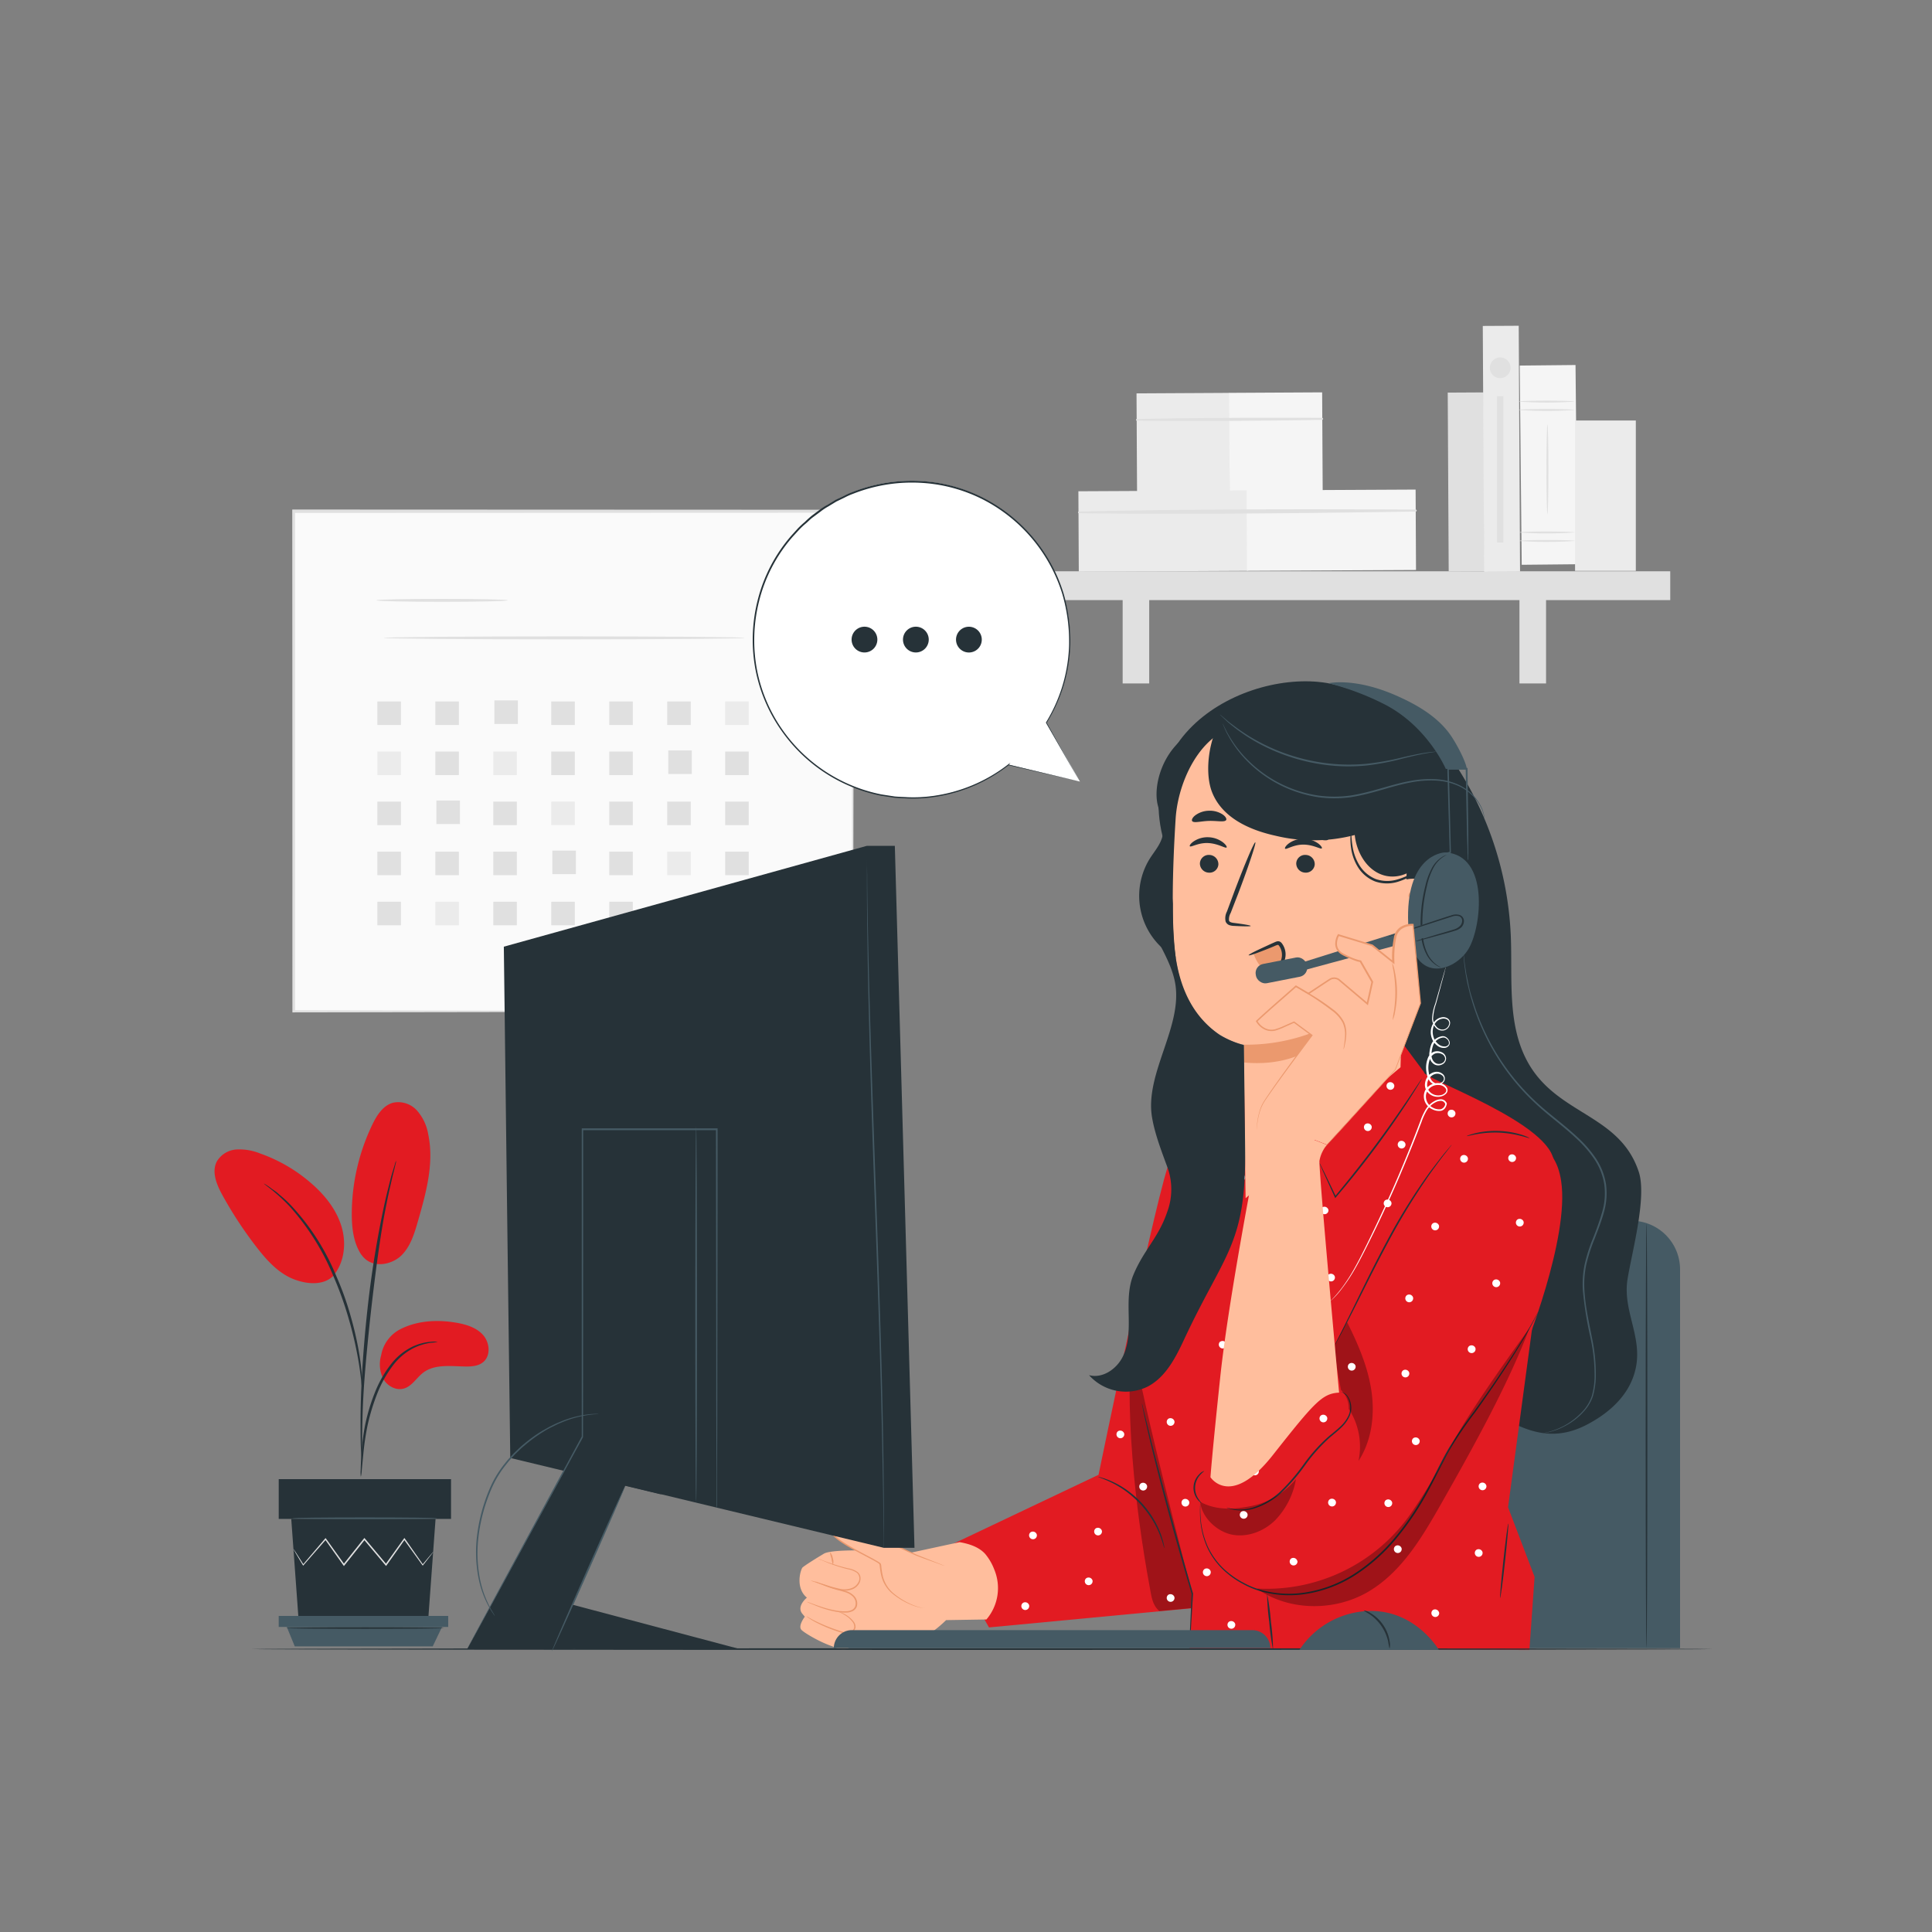 <svg id="Layer_1" data-name="Layer 1" xmlns="http://www.w3.org/2000/svg" viewBox="0 0 600 600"><rect x="0" y="0" width="600" height="600" fill="#808080" stroke="none"/><defs><style>.cls-1{fill:#fafafa;}.cls-2{fill:#e0e0e0;}.cls-3{fill:#ebebeb;}.cls-4{fill:#f5f5f5;}.cls-5{fill:#e21b22;}.cls-6{fill:#263238;}.cls-7{fill:#455a64;}.cls-8{fill:#ffbe9d;}.cls-9{fill:#eb996e;}.cls-10{opacity:0.3;}.cls-11{fill:#fff;}</style></defs><title>Contact us</title><g id="freepik--background-complete--inject-35"><rect class="cls-1" x="91.15" y="158.84" width="173.59" height="155.3"/><path class="cls-2" d="M264.74,314.14v-11.2c0-7.29-.06-17.95-.1-31.52-.05-27.14-.12-65.91-.2-112.58l.39.39-173.66.07h0l.46-.46v155.3l-.41-.4,125.55.2,35.42.11h9.46l-9.29.05-35.32.11-125.82.2h-.41V314c0-45.63,0-98.8-.05-155.3v-.46h.48l173.57.07h.4v.39c-.08,46.77-.15,85.63-.2,112.82,0,13.54-.08,24.17-.1,31.44v8.25A20.164,20.164,0,0,1,264.74,314.14Z"/><path class="cls-2" d="M157.71,186.43c0,.26-9.14.47-20.4.47s-20.41-.21-20.41-.47,9.1-.43,20.41-.43S157.71,186.18,157.71,186.43Z"/><path class="cls-2" d="M231.26,198.1c0,.25-25.1.46-56,.46s-56.07-.21-56.07-.46,25.1-.47,56.07-.47S231.26,197.84,231.26,198.1Z"/><rect class="cls-2" x="117.2" y="217.85" width="7.31" height="7.31"/><rect class="cls-2" x="135.2" y="217.85" width="7.31" height="7.31"/><rect class="cls-2" x="153.53" y="217.52" width="7.31" height="7.31"/><rect class="cls-2" x="171.2" y="217.85" width="7.31" height="7.31"/><rect class="cls-2" x="189.21" y="217.85" width="7.31" height="7.31"/><rect class="cls-2" x="207.21" y="217.85" width="7.31" height="7.31"/><rect class="cls-3" x="225.21" y="217.85" width="7.31" height="7.31"/><rect class="cls-3" x="117.2" y="233.4" width="7.31" height="7.31"/><rect class="cls-2" x="135.2" y="233.4" width="7.31" height="7.31"/><rect class="cls-3" x="153.2" y="233.4" width="7.31" height="7.31"/><rect class="cls-2" x="171.2" y="233.4" width="7.31" height="7.31"/><rect class="cls-2" x="189.21" y="233.4" width="7.31" height="7.31"/><rect class="cls-2" x="207.54" y="233.06" width="7.31" height="7.31"/><rect class="cls-2" x="225.21" y="233.4" width="7.31" height="7.31"/><rect class="cls-2" x="117.2" y="248.94" width="7.31" height="7.31"/><rect class="cls-2" x="135.53" y="248.61" width="7.31" height="7.31"/><rect class="cls-2" x="153.2" y="248.94" width="7.31" height="7.31"/><rect class="cls-3" x="171.2" y="248.94" width="7.31" height="7.31"/><rect class="cls-2" x="189.21" y="248.94" width="7.31" height="7.31"/><rect class="cls-2" x="207.21" y="248.94" width="7.31" height="7.31"/><rect class="cls-2" x="225.21" y="248.94" width="7.31" height="7.31"/><rect class="cls-2" x="117.2" y="264.49" width="7.31" height="7.31"/><rect class="cls-2" x="135.2" y="264.49" width="7.31" height="7.31"/><rect class="cls-2" x="153.2" y="264.49" width="7.31" height="7.31"/><rect class="cls-2" x="171.54" y="264.16" width="7.31" height="7.31"/><rect class="cls-2" x="189.21" y="264.49" width="7.31" height="7.31"/><rect class="cls-3" x="207.21" y="264.49" width="7.31" height="7.31"/><rect class="cls-2" x="225.21" y="264.49" width="7.31" height="7.31"/><rect class="cls-2" x="117.2" y="280.04" width="7.31" height="7.31"/><rect class="cls-3" x="135.2" y="280.04" width="7.31" height="7.31"/><rect class="cls-2" x="153.2" y="280.04" width="7.31" height="7.31"/><rect class="cls-2" x="171.2" y="280.04" width="7.31" height="7.31"/><rect class="cls-2" x="189.21" y="280.04" width="7.31" height="7.31"/><rect class="cls-2" x="207.54" y="279.71" width="7.31" height="7.31"/><rect class="cls-2" x="225.21" y="280.04" width="7.31" height="7.31"/><rect class="cls-2" x="449.755" y="121.896" width="11.16" height="55.51" transform="translate(-0.803 2.466) rotate(-0.31)"/><rect class="cls-3" x="353.04" y="122.091" width="28.89" height="30.64" transform="translate(-0.738 1.99) rotate(-0.31)"/><rect class="cls-4" x="381.799" y="121.926" width="28.89" height="30.64" transform="translate(-0.737 2.146) rotate(-0.31)"/><path class="cls-2" d="M353,130.65q28.8.24,57.64-.27a.31.31,0,0,0,0-.61c-19.19-.11-38.44,0-57.63.35a.27.27,0,0,0,0,.53Z"/><rect class="cls-3" x="335.028" y="152.285" width="52.49" height="24.97" transform="matrix(1, -0.005, 0.005, 1, -0.886, 1.957)"/><rect class="cls-4" x="387.266" y="152.002" width="52.49" height="24.97" transform="matrix(1, -0.005, 0.005, 1, -0.884, 2.24)"/><path class="cls-2" d="M335,159.39c34.87.4,69.86,0,104.72-.52a.31.31,0,0,0,0-.61c-34.87-.18-69.86-.16-104.72.6a.27.27,0,0,0,0,.53Z"/><rect class="cls-2" x="315.36" y="177.42" width="203.35" height="8.95"/><rect class="cls-2" x="348.65" y="181.72" width="8.25" height="30.53"/><rect class="cls-2" x="471.88" y="181.72" width="8.26" height="30.53"/><rect class="cls-3" x="460.699" y="101.197" width="11.16" height="76.34" transform="translate(-0.747 2.525) rotate(-0.31)"/><rect class="cls-4" x="472.273" y="113.443" width="17.331" height="61.873" transform="translate(-1.42 4.816) rotate(-0.573)"/><path class="cls-2" d="M489,127.32a125.287,125.287,0,0,1-17.33,0c0-.17,3.88-.3,8.66-.3S489,127.15,489,127.32Z"/><path class="cls-2" d="M489,124.72a125.287,125.287,0,0,1-17.33,0c0-.17,3.88-.3,8.66-.3S489,124.55,489,124.72Z"/><path class="cls-2" d="M489,168a125.29,125.29,0,0,1-17.33,0c0-.17,3.88-.3,8.66-.3S489,167.79,489,168Z"/><path class="cls-2" d="M489,165.36a125.29,125.29,0,0,1-17.33,0c0-.17,3.88-.3,8.66-.3S489,165.19,489,165.36Z"/><path class="cls-2" d="M480.57,159.69c-.16,0-.3-6.24-.3-13.94s.14-13.94.3-13.94.3,6.24.3,13.94S480.74,159.69,480.57,159.69Z"/><rect class="cls-3" x="489.15" y="130.59" width="18.87" height="46.7"/><path class="cls-2" d="M469.11,114.22a3.21,3.21,0,1,1-3.21-3.21h.01A3.21,3.21,0,0,1,469.11,114.22Z"/><rect class="cls-2" x="464.91" y="123.04" width="1.98" height="45.42"/></g><g id="freepik--Plant--inject-35"><path class="cls-5" d="M124.26,412.83c5.24-2.7,11.4-3.05,17.21-2.09,3.12.52,6.37,1.45,8.5,3.8s2.52,6.47.08,8.48c-1.45,1.2-3.47,1.38-5.35,1.36-4.55-.05-9.6-.85-13.23,1.88-2.08,1.57-3.46,4.16-5.93,4.93s-5.17-.68-6.45-2.87a10,10,0,0,1-.73-7.39A11.28,11.28,0,0,1,124.26,412.83Z"/><path class="cls-5" d="M112.27,389.69c3.2,4.57,9.42,3.05,12.31.27s4.1-6.84,5.21-10.69c2.53-8.81,5.09-18,3.2-27a14.93,14.93,0,0,0-3.45-7.34,7.84,7.84,0,0,0-7.43-2.48c-3.14.83-5.08,3.9-6.49,6.83a64.33,64.33,0,0,0-6.37,27.64c0,4.45.51,9.12,3,12.8"/><path class="cls-5" d="M103.48,396.25c3.48-4.13,4.14-10.14,2.59-15.31s-5-9.56-9.06-13.15a48.81,48.81,0,0,0-16.23-9.57,17.2,17.2,0,0,0-7.3-1.24,7.66,7.66,0,0,0-6.13,3.7c-1.71,3.26-.07,7.21,1.7,10.44a123.66,123.66,0,0,0,10.66,16.23c3.2,4.12,6.86,8.18,11.73,10s9.93,1.65,12.56-1.69"/><path class="cls-6" d="M112.06,458.63a10.359,10.359,0,0,0,.29-2.07c.14-1.52.33-3.41.55-5.67a81.169,81.169,0,0,1,1.27-8.32,65.1,65.1,0,0,1,3-9.81,36.33,36.33,0,0,1,5-8.88,18.63,18.63,0,0,1,6.34-5.26,17.671,17.671,0,0,1,5.36-1.62,10.141,10.141,0,0,0,2.07-.3,9.449,9.449,0,0,0-2.1,0,16.311,16.311,0,0,0-5.57,1.44,18.74,18.74,0,0,0-6.68,5.31,35.56,35.56,0,0,0-5.19,9.06,60.001,60.001,0,0,0-3,10,70.8,70.8,0,0,0-1.11,8.42c-.18,2.41-.24,4.36-.28,5.71A9.23,9.23,0,0,0,112.06,458.63Z"/><path class="cls-6" d="M112.45,454.27a4.45,4.45,0,0,0,0-1v-2.76c0-2.39,0-5.85.12-10.12.21-8.55,1-17.75,2.37-30.72,1.34-12.19,3.15-26.39,5.06-35.61.4-2.1.82-4,1.2-5.64s.69-3.09,1-4.25.48-2,.65-2.67a4,4,0,0,0,.17-1,3.579,3.579,0,0,0-.34.9c-.21.69-.47,1.57-.8,2.64s-.72,2.56-1.13,4.22-.89,3.53-1.34,5.62a315.743,315.743,0,0,0-5.32,33c-1.42,13-2.06,24.83-2.12,33.39,0,4.29,0,7.76.15,10.15.07,1.12.13,2,.17,2.75A4.1,4.1,0,0,0,112.45,454.27Z"/><path class="cls-6" d="M112.5,431.45a18.149,18.149,0,0,0,0-2.88,78.381,78.381,0,0,0-.88-7.8,102.249,102.249,0,0,0-2.53-11.36A92.88,92.88,0,0,0,104.31,396a71.64,71.64,0,0,0-14-21.73,36.678,36.678,0,0,0-3.28-3.05c-.51-.42-.95-.85-1.41-1.18l-1.27-.88A18.001,18.001,0,0,0,82,367.57c-.14.18,3.43,2.29,7.94,7.08a75.57,75.57,0,0,1,13.59,21.65,107.101,107.101,0,0,1,4.78,13.32A114.866,114.866,0,0,1,111,420.87c.62,3.25.94,5.89,1.15,7.73A20.42,20.42,0,0,0,112.5,431.45Z"/><polygon class="cls-6" points="90.45 471.71 92.73 503.04 132.98 503.04 135.27 471.71 90.45 471.71"/><rect class="cls-6" x="86.56" y="459.36" width="53.51" height="12.35"/><polygon class="cls-7" points="86.56 501.84 86.56 505.26 89.07 505.26 139.19 505.26 139.19 501.84 86.56 501.84"/><polygon class="cls-7" points="91.54 511.29 89.07 505.26 137.27 505.26 134.39 511.29 91.54 511.29"/><path class="cls-2" d="M134.52,482a1.219,1.219,0,0,1-.19.28c-.16.22-.35.48-.6.8l-2.34,3-.11.14-.1-.14-5.76-8h.33l-5.67,8-.18.25-.2-.23-6.72-8h.39c-.12.14-.25.3-.37.46l-6,7.54-.2.25-.18-.26-5.68-8h.33c-2.79,3.19-5.17,5.89-7,8l-.12.14-.09-.16c-.93-1.54-1.66-2.78-2.19-3.67-.23-.4-.42-.72-.56-1a1.41,1.41,0,0,1-.18-.35,3.899,3.899,0,0,1,.24.31l.62.94,2.3,3.61h-.22l6.87-8.06.18-.2.15.22,5.73,8h-.4l6-7.55.37-.46.2-.24.19.23c2.36,2.81,4.62,5.52,6.71,8h-.38l5.73-8,.17-.23.16.23,5.64,8.06h-.2l2.44-2.91.65-.76Q134.51,481.93,134.52,482Z"/><path class="cls-7" d="M135.83,471.5c0,.14-10.09.25-22.52.25s-22.53-.11-22.53-.25,10.08-.25,22.53-.25S135.83,471.36,135.83,471.5Z"/><path class="cls-6" d="M137.86,505.6c0,.14-11,.25-24.48.25s-24.48-.11-24.48-.25,11-.25,24.48-.25S137.86,505.46,137.86,505.6Z"/></g><g id="freepik--Chair--inject-35"><path class="cls-7" d="M413.1,379.11h93.53a15.13,15.13,0,0,1,15.13,15.13h0V511.86H398V394.24A15.13,15.13,0,0,1,413.1,379.11Z"/><path class="cls-6" d="M511.34,379.79c.15,0,.26,29.55.26,66s-.11,66-.26,66-.26-29.55-.26-66S511.2,379.79,511.34,379.79Z"/></g><g id="freepik--Character--inject-35"><path class="cls-6" d="M450.36,235a105.06,105.06,0,0,1,18.82,55.34c.58,13.3-1.21,27.47,5.1,39.19,9.06,16.82,28.65,16.25,34.65,34.38,2.61,7.89-2.2,25.24-3.5,33.45-1.47,9.32,4.23,17.15,2.76,26.48-1.35,8.55-7.75,14.65-15.43,18.63-6.84,3.54-13.16,3.64-20.27.69-13.56-5.61-24.84-11.53-34.49-22.57-13.56-15.5-17.66-37-20-57.43a503.87,503.87,0,0,1,3.07-135.75"/><path class="cls-7" d="M479.35,445.07a3.591,3.591,0,0,1,.43-.11c.29-.07.73-.14,1.29-.31a22,22,0,0,0,10.86-6.83,12.81,12.81,0,0,0,2.42-4.29,23.54,23.54,0,0,0,.85-5.49,54.09,54.09,0,0,0-1.3-12.74,115.149,115.149,0,0,1-2.34-14.63,30.301,30.301,0,0,1,.57-8,51.289,51.289,0,0,1,2.54-8,85.739,85.739,0,0,0,2.86-8.13,20.74,20.74,0,0,0,.7-8.7,19.67,19.67,0,0,0-3.25-8.08,37.079,37.079,0,0,0-5.67-6.42c-4.13-3.86-8.6-7-12.42-10.62a70.35,70.35,0,0,1-16.18-22.34,68.469,68.469,0,0,1-3.72-10c-.48-1.49-.76-2.93-1.1-4.23s-.49-2.52-.71-3.6c-.31-2.19-.55-3.88-.61-5,0-.56-.08-1-.1-1.32a2.419,2.419,0,0,1,0-.45,2.238,2.238,0,0,0,.07.45c.07.3.09.75.16,1.31.09,1.15.36,2.84.7,5,.23,1.08.48,2.28.75,3.59a36.085,36.085,0,0,0,1.14,4.2,69.728,69.728,0,0,0,3.77,9.9,70.68,70.68,0,0,0,16.17,22.14c3.8,3.54,8.28,6.71,12.45,10.59a37.85,37.85,0,0,1,5.75,6.51,20.16,20.16,0,0,1,3.33,8.3,21.2,21.2,0,0,1-.71,8.91c-.78,2.84-1.87,5.53-2.88,8.17a52.131,52.131,0,0,0-2.54,7.9,29.77,29.77,0,0,0-.57,7.89c.27,5.18,1.43,10,2.29,14.57a54.48,54.48,0,0,1,1.24,12.84,24.56,24.56,0,0,1-.9,5.58,13.53,13.53,0,0,1-2.51,4.37,20.72,20.72,0,0,1-6.32,4.95,20.239,20.239,0,0,1-4.75,1.8A11.691,11.691,0,0,1,479.35,445.07Z"/><path class="cls-5" d="M293.16,480.8l48-22.79s18.69-90.75,22.23-97.56,18.3-12.7,18.3-12.7l-2.47,122.88L374.82,499l-67.68,6.41Z"/><path class="cls-8" d="M252.21,502.3c-.27,0-1.6.82-.49,2.93s9.25,9.08,11.64,6.65-1.26-5.39-1.26-5.39Z"/><path class="cls-8" d="M262.44,506.58s9.82,1.24,13.59,2.68c4.11,1.56,9.11.49,12.47-1.78a35.49,35.49,0,0,0,5.32-4.34l12.52-.2a15,15,0,0,0,2.44-15.51,16.83,16.83,0,0,0-2.86-4.89c-1.49-1.61-3.84-2.91-7.9-3.61l-14.87,3.21s-23-1.65-27.14.29c0,0-5.15,3.05-6.74,4.33-.6.49-2.43,6.35,1.32,9.4,0,0-3.26,2.59-1.49,4.92l.84,1s-2.19,2.84-1.06,4.08,11,7,14.51,5.64.61-4.65-.95-5.25"/><path class="cls-9" d="M253.06,491.09a10.831,10.831,0,0,1,1.22.44c.77.29,1.9.71,3.32,1.16.7.23,1.48.46,2.33.68s1.76.41,2.71.72a5.79,5.79,0,0,1,2.7,1.63,3.31,3.31,0,0,1,.72,3.29,2.58,2.58,0,0,1-1.21,1.31,4.7,4.7,0,0,1-1.64.46,13.869,13.869,0,0,1-3.13-.17,28.001,28.001,0,0,1-5.08-1.32c-1.41-.5-2.52-1-3.29-1.3a6.529,6.529,0,0,1-1.17-.56,10.54,10.54,0,0,1,1.23.41c.78.28,1.91.71,3.32,1.17a30,30,0,0,0,5,1.23,13.82,13.82,0,0,0,3,.14,4.19,4.19,0,0,0,1.49-.42,2.16,2.16,0,0,0,1-1.1A2.93,2.93,0,0,0,265,496a5.47,5.47,0,0,0-2.51-1.53c-.92-.31-1.84-.51-2.68-.75s-1.63-.49-2.33-.73c-1.42-.49-2.53-1-3.29-1.29A6.83,6.83,0,0,1,253.06,491.09Z"/><path class="cls-9" d="M253.94,484a8.429,8.429,0,0,1,1.21.44c.78.3,1.9.73,3.3,1.19s3.09,1,5,1.43a6.9,6.9,0,0,1,2.91,1.18,2.43,2.43,0,0,1,.85,1.51,3.11,3.11,0,0,1-.25,1.75,4.19,4.19,0,0,1-2.57,2.18,6.75,6.75,0,0,1-3.13.25,30.082,30.082,0,0,1-5-1.46l-3.31-1.16a9.238,9.238,0,0,1-1.2-.47,7.63,7.63,0,0,1,1.25.32l3.35,1a33.996,33.996,0,0,0,5,1.36,6.49,6.49,0,0,0,2.95-.26,3.83,3.83,0,0,0,2.33-2,2.33,2.33,0,0,0-.49-2.79,6.65,6.65,0,0,0-2.74-1.11,48.598,48.598,0,0,1-5-1.52c-1.4-.52-2.5-1-3.26-1.32A8.06,8.06,0,0,1,253.94,484Z"/><path class="cls-9" d="M258.67,486a12.449,12.449,0,0,1-.45-2,10.999,10.999,0,0,1-.49-2,3.53,3.53,0,0,1,.89,1.87A3.32,3.32,0,0,1,258.67,486Z"/><path class="cls-8" d="M293.3,486.32,284.55,483s-24.29-11.34-24.7-10.72-1.73.54-1.44,3.5,14.44,8.94,14.89,10-.3,6.22,4.93,9.93,9,3.8,9,3.8"/><path class="cls-9" d="M287.23,499.42H287l-.6-.06a14.55,14.55,0,0,1-2.27-.55,22.21,22.21,0,0,1-7.42-4.27,10.46,10.46,0,0,1-3-5.11,23.219,23.219,0,0,1-.52-3.27,1.821,1.821,0,0,0-.09-.37.72.72,0,0,0-.23-.24,7.921,7.921,0,0,0-.71-.46c-.49-.29-1-.57-1.54-.85-2.1-1.13-4.35-2.26-6.61-3.56a39.446,39.446,0,0,1-3.37-2.13,12.279,12.279,0,0,1-1.58-1.32,4,4,0,0,1-.67-.84,1.64,1.64,0,0,1-.2-.55,2.471,2.471,0,0,1,0-.54,3.83,3.83,0,0,1,.37-2.11,2.57,2.57,0,0,1,.77-.77,1.711,1.711,0,0,0,.34-.29l.08-.09a.25.25,0,0,1,.17-.05.761.761,0,0,1,.17,0l.27.07c1.31.4,2.52.93,3.73,1.43q3.6,1.5,6.87,3c4.37,2,8.27,3.78,11.55,5.32.82.37,1.59.76,2.33,1.08l2.14.84,3.43,1.36,2.16.87.55.24a.207.207,0,0,1,.19.09c0,.01-.07,0-.2-.06l-.57-.19-2.19-.81L286.89,484l-2.16-.81c-.76-.31-1.53-.69-2.35-1.06L270.8,476.9q-3.285-1.5-6.88-3c-1.2-.49-2.42-1-3.68-1.41l-.22-.05h-.08v-.1h0c.28.18.07.06.13.1h0a1.829,1.829,0,0,1-.42.38,2.05,2.05,0,0,0-.66.65,3.48,3.48,0,0,0-.32,1.89,1.87,1.87,0,0,0,.21.9,3.85,3.85,0,0,0,.6.76,11.718,11.718,0,0,0,1.53,1.27c1.08.78,2.21,1.46,3.33,2.11,2.25,1.3,4.48,2.44,6.59,3.57.53.29,1,.57,1.55.88a8.638,8.638,0,0,1,.75.48 1.0 1,0,0,1,.34.39,2.001,2.001,0,0,1,.1.45,25.931,25.931,0,0,0,.49,3.24,10.28,10.28,0,0,0,2.86,5,22.74,22.74,0,0,0,7.27,4.33,16.074,16.074,0,0,0,2.23.61c.26.06.46.08.6.1Z"/><path class="cls-9" d="M260.44,500.56a3,3,0,0,1,.93.27,9.409,9.409,0,0,1,2.29,1.32,8.391,8.391,0,0,1,1.32,1.29,2.73,2.73,0,0,1,.71,2,2.26,2.26,0,0,1-1.62,1.75,4.32,4.32,0,0,1-2.54-.08,46.55,46.55,0,0,1-8.06-3.23,24.154,24.154,0,0,1-2.26-1.34,3.861,3.861,0,0,1-.77-.58,4.722,4.722,0,0,1,.85.44c.54.31,1.32.74,2.31,1.22a56.459,56.459,0,0,0,8,3.1,4,4,0,0,0,2.32.09,1.9,1.9,0,0,0,1.37-1.42,2.45,2.45,0,0,0-.6-1.78,8.331,8.331,0,0,0-1.24-1.27A13.89,13.89,0,0,0,260.44,500.56Z"/><g class="cls-10"><path d="M374.48,499c-7.86-26.51-14.79-60.65-22.65-87.16-2.88,24.47.72,56.78,5.22,81,.53,2.84.77,5.62,3,7.49L374.48,499"/></g><path class="cls-6" d="M361.61,480.8c-.11,0-.44-1.73-1.51-4.38a31.091,31.091,0,0,0-2.25-4.46,33.83,33.83,0,0,0-3.7-4.86,32.937,32.937,0,0,0-4.58-4.05,29.801,29.801,0,0,0-4.28-2.58c-2.56-1.26-4.28-1.72-4.25-1.82a5.381,5.381,0,0,1,1.22.29,10.15,10.15,0,0,1,1.39.46,18.214,18.214,0,0,1,1.8.74,28,28,0,0,1,4.4,2.52,32,32,0,0,1,4.69,4.08,32.351,32.351,0,0,1,3.72,5,28.597,28.597,0,0,1,2.19,4.57c.27.67.43,1.3.6,1.85a10.277,10.277,0,0,1,.36,1.43A6.388,6.388,0,0,1,361.61,480.8Z"/><path class="cls-5" d="M376.59,346.51S351.46,402.66,351.46,413s18.83,81.93,18.83,81.93c-.18,2.85-.91,17.12-.91,17.12l105.59.37h0l1.61-22.7-8.24-21.63,8.23-61.15s5.54-35.5,6-45.43c.62-12.42-41.46-26.82-40.31-28.54L435,323.21,393.39,357l-8.23-23.76-9.86,9.31Z"/><path class="cls-5" d="M445.74,361.45C434.31,380.78,413.4,416,413.4,416l-37.48,42.74s-2.45,21.71,2.45,28.37,13.31,11.21,13.31,11.21,9.89,0,22.46-10.51,47.24-53.94,47.24-53.94l11.91-14.37s14.2-34.88,11.55-52.63c-1-6.85-3.94-9.69-7.82-12.83C467.25,346.17,452.13,350.64,445.74,361.45Z"/><path class="cls-6" d="M477.7,407.4a3.09,3.09,0,0,1-.18.4c-.13.28-.32.65-.55,1.14-.5,1-1.26,2.45-2.3,4.29-2.07,3.69-5.29,8.9-9.49,15.19-2.11,3.14-4.46,6.55-7.05,10.17a120.057,120.057,0,0,0-7.95,11.71c-2.42,4.36-4.62,9.12-7.27,13.88a87.679,87.679,0,0,1-9.53,13.91,55.741,55.741,0,0,1-12.62,11.16,39.74,39.74,0,0,1-14.62,5.66,32.77,32.77,0,0,1-14.16-.6,26.831,26.831,0,0,1-6-2.43,27.391,27.391,0,0,1-4.94-3.34,22.41,22.41,0,0,1-3.72-3.93,22.1,22.1,0,0,1-2.46-4.16,26.319,26.319,0,0,1-2-7.44,34.38,34.38,0,0,1-.17-4.87c0-.54.06-1,.08-1.27a3.002,3.002,0,0,1,0-.43,2.85,2.85,0,0,1,0,.43v1.27a37.004,37.004,0,0,0,.26,4.84,26.581,26.581,0,0,0,2.08,7.35,22.351,22.351,0,0,0,2.46,4.08,21.91,21.91,0,0,0,3.7,3.85,27.06,27.06,0,0,0,4.89,3.27,26.739,26.739,0,0,0,5.91,2.37,32.55,32.55,0,0,0,14,.54,39.34,39.34,0,0,0,14.42-5.62A55.449,55.449,0,0,0,433,477.75a86.771,86.771,0,0,0,9.47-13.82c2.65-4.73,4.79-9.53,7.3-13.87a130.122,130.122,0,0,1,8-11.73c2.6-3.6,5-7,7.09-10.12,4.24-6.25,7.5-11.43,9.62-15.08,1.07-1.83,1.86-3.26,2.38-4.24l.61-1.12A1.931,1.931,0,0,1,477.7,407.4Z"/><path class="cls-6" d="M374,456.83c0,.07-.53.4-1.22,1.17a6,6,0,0,0-.68,7.36,14.116,14.116,0,0,0,1,1.37c0,.06-.63-.28-1.29-1.16a5.9,5.9,0,0,1,.73-7.83A3,3,0,0,1,374,456.83Z"/><path class="cls-6" d="M380.93,468.17a3,3,0,0,1,.59.14l.7.19,1,.18a13.93,13.93,0,0,0,6.18-.58,22.63,22.63,0,0,0,8-4.68,60.24,60.24,0,0,0,7.45-8.65,52.29,52.29,0,0,1,7.69-8.59c1.36-1.14,2.69-2.15,3.8-3.24a10.65,10.65,0,0,0,2.5-3.45,6.29,6.29,0,0,0-.57-5.9,4.64,4.64,0,0,0-1.81-1.35,3.068,3.068,0,0,1,.58.17,3.83,3.83,0,0,1,1.39,1.06,6.46,6.46,0,0,1,.76,6.16,11.12,11.12,0,0,1-2.54,3.62c-1.13,1.12-2.47,2.16-3.8,3.3a53.399,53.399,0,0,0-7.58,8.54,59.052,59.052,0,0,1-7.56,8.7,22.63,22.63,0,0,1-8.16,4.66,13.59,13.59,0,0,1-6.33.43l-1-.23c-.28-.08-.51-.18-.69-.24A2.709,2.709,0,0,1,380.93,468.17Z"/><path class="cls-6" d="M450.83,355.51a5.422,5.422,0,0,1-.42.6c-.33.42-.75,1-1.28,1.67-1.14,1.42-2.71,3.54-4.63,6.18a202.278,202.278,0,0,0-13.33,21.67c-4.72,8.76-8.62,16.89-11.61,22.69-1.48,2.91-2.7,5.25-3.59,6.85L415,417a3.67,3.67,0,0,1-.39.62,3.879,3.879,0,0,1,.29-.67l.94-1.89,3.43-6.91c2.9-5.85,6.76-14,11.48-22.78a181.998,181.998,0,0,1,13.5-21.64c2-2.61,3.57-4.71,4.76-6.09l1.36-1.61A3.179,3.179,0,0,1,450.83,355.51Z"/><g class="cls-10"><path d="M372.8,466.44c4.87,2.64,10.23,2.36,15.67,1.3a24.32,24.32,0,0,0,14-8.38A24.29,24.29,0,0,1,396,472.14c-3.46,3.39-8.48,5.35-13.24,4.48s-9.58-5.35-10-10.18"/></g><g class="cls-10"><path d="M418.9,437.58a21.49,21.49,0,0,1,3,16.12c4.13-6.32,5.1-14.32,4-21.79s-4.15-14.52-7.53-21.27c0,0-3.72,6.3-3.76,7-.18,3.64,1.16,10.48,1.86,14.05a7.81,7.81,0,0,1,2.27,7.06"/></g><g class="cls-10"><path d="M389.32,492.6c9.94,7.75,24.69,8.11,35.56,1.75,10.47-6.13,16.92-17.17,22.9-27.72,9.27-16.34,20.57-36.55,27.19-54.13,0,0-18.55,25.31-24.14,36.22A180.049,180.049,0,0,1,438.17,470a54.56,54.56,0,0,1-47.88,23.33"/></g><path class="cls-6" d="M369.38,512a1,1,0,0,1,0-.31v-.91c0-.85.07-2,.13-3.47.14-3,.33-7.3.57-12.43V495c-1.79-6-3.89-13.28-6.07-21.14-2.88-10.42-5.31-19.9-6.95-26.79-.81-3.44-1.45-6.24-1.85-8.18-.19-.93-.34-1.68-.45-2.23a6.682,6.682,0,0,1-.13-.79,4.091,4.091,0,0,1,.23.76l.55,2.22c.49,2,1.17,4.74,2,8.13,1.73,6.87,4.22,16.33,7.1,26.74,2.17,7.86,4.24,15.14,6,21.15v.07c-.31,5.13-.57,9.4-.76,12.44-.1,1.45-.18,2.61-.24,3.46a8.833,8.833,0,0,1-.08.9A1.05,1.05,0,0,1,369.38,512Z"/><path class="cls-6" d="M475,353.46c0,.08-1.08-.3-2.81-.73a33.9,33.9,0,0,0-6.89-1,33.178,33.178,0,0,0-6.94.54c-1.76.33-2.83.63-2.85.55a2.58,2.58,0,0,1,.72-.32,20.623,20.623,0,0,1,2.05-.59,27.22,27.22,0,0,1,7-.7,27.629,27.629,0,0,1,7,1.12,17.001,17.001,0,0,1,2,.72C474.78,353.3,475,353.42,475,353.46Z"/><path class="cls-6" d="M441.57,335a2.94,2.94,0,0,1-.27.52l-.85,1.43c-.75,1.24-1.86,3-3.27,5.19-2.83,4.33-6.88,10.24-11.67,16.52-3.85,5.07-7.58,9.62-10.63,13.18l-.22.25-.13-.3c-1.46-3.18-2.66-5.82-3.53-7.73-.39-.88-.7-1.6-.95-2.15a3.998,3.998,0,0,1-.29-.77,4.098,4.098,0,0,1,.41.72c.27.54.61,1.24,1.05,2.1.91,1.89,2.17,4.5,3.68,7.66l-.34-.05c3-3.6,6.69-8.16,10.54-13.22,4.78-6.28,8.86-12.14,11.77-16.42l3.41-5.09.93-1.38A2.21,2.21,0,0,1,441.57,335Z"/><path class="cls-6" d="M465.88,496.27c-.15,0,.31-5.21,1-11.6s1.4-11.55,1.54-11.53-.32,5.2-1,11.59S466,496.28,465.88,496.27Z"/><path class="cls-6" d="M393.5,494.9a74.474,74.474,0,0,1,1.19,8.72,70.84,70.84,0,0,1,.67,8.77,77.122,77.122,0,0,1-1.19-8.72A75.839,75.839,0,0,1,393.5,494.9Z"/><path class="cls-11" d="M446.91,380.69a1.28,1.28,0,0,0-1.94-.77l-.07.06a1.21,1.21,0,1,0,2,.71Z"/><path class="cls-11" d="M436.48,355.27a1.28,1.28,0,0,0-1.94-.77l-.06.06a1.21,1.21,0,1,0,2,.71Z"/><path class="cls-11" d="M412.55,375.74a1.28,1.28,0,0,0-1.94-.77h-.06a1.21,1.21,0,1,0,2,.72Z"/><path class="cls-11" d="M386.68,365.46a1.27,1.27,0,0,0-1.93-.77l-.07.06a1.21,1.21,0,1,0,2,.71Z"/><path class="cls-11" d="M382.11,355.33a1.28,1.28,0,0,0-1.94-.77l-.07.06a1.22,1.22,0,1,0,2,.71Z"/><path class="cls-11" d="M384.1,343.63a1.28,1.28,0,0,0-1.94-.77l-.07.05a1.21,1.21,0,1,0,2,.72Z"/><path class="cls-11" d="M369.77,359.73a1.28,1.28,0,0,0-1.94-.77l-.07.05a1.21,1.21,0,1,0,2,.72Z"/><path class="cls-11" d="M403,364.37a1.27,1.27,0,0,0-1.93-.77l-.07.06a1.21,1.21,0,1,0,2,.71Z"/><path class="cls-11" d="M374.86,385.24a1.28,1.28,0,0,0-1.94-.77h-.07a1.21,1.21,0,1,0,2,.72Z"/><path class="cls-11" d="M349.14,445.26a1.28,1.28,0,0,0-1.94-.77l-.06.05a1.21,1.21,0,1,0,2,.72Z"/><path class="cls-11" d="M358.32,410.64a1.28,1.28,0,0,0-1.94-.77l-.07.06a1.21,1.21,0,1,0,2,.71Z"/><path class="cls-11" d="M426,349.86a1.28,1.28,0,0,0-1.94-.77l-.07.05a1.21,1.21,0,1,0,2,.72Z"/><path class="cls-11" d="M458.24,418.78a1.28,1.28,0,0,0-1.94-.77l-.07.06a1.22,1.22,0,1,0,2,.71Z"/><path class="cls-11" d="M470.81,359.47a1.27,1.27,0,0,0-1.93-.77l-.07.05a1.21,1.21,0,1,0,2,.72Z"/><path class="cls-11" d="M465.88,398.31a1.28,1.28,0,0,0-1.94-.77l-.07.06a1.22,1.22,0,1,0,2,.71Z"/><path class="cls-11" d="M437.67,426.36a1.28,1.28,0,0,0-1.94-.77l-.07.06a1.21,1.21,0,1,0,2,.71Z"/><path class="cls-11" d="M438.86,403a1.28,1.28,0,0,0-1.94-.77l-.07.06a1.22,1.22,0,1,0,2,.71Z"/><path class="cls-11" d="M455.87,359.67a1.27,1.27,0,0,0-1.93-.77l-.07.06a1.21,1.21,0,1,0,2,.71Z"/><path class="cls-11" d="M433,337.05a1.27,1.27,0,0,0-1.93-.77l-.07.05a1.21,1.21,0,1,0,2,.72Z"/><path class="cls-11" d="M432.13,373.52a1.27,1.27,0,0,0-1.94-.77l-.06.05a1.21,1.21,0,1,0,2,.72Z"/><path class="cls-11" d="M402.89,484.77A1.27,1.27,0,0,0,401,484l-.07.05a1.21,1.21,0,1,0,2,.72Z"/><path class="cls-11" d="M369.34,466.47a1.28,1.28,0,0,0-1.94-.77l-.07.06a1.21,1.21,0,1,0,2,.71Z"/><path class="cls-11" d="M342.21,475.44a1.28,1.28,0,0,0-1.94-.77l-.06.05a1.21,1.21,0,1,0,2,.72Z"/><path class="cls-11" d="M339.31,490.89a1.28,1.28,0,0,0-1.94-.77l-.07.05a1.21,1.21,0,1,0,2,.72Z"/><path class="cls-11" d="M364.74,496.06a1.28,1.28,0,0,0-1.94-.77l-.06.06a1.21,1.21,0,1,0,2,.71Z"/><path class="cls-11" d="M356.24,461.46a1.28,1.28,0,0,0-1.94-.77l-.07.06a1.22,1.22,0,1,0,2,.71Z"/><path class="cls-11" d="M387.44,470.26a1.27,1.27,0,0,0-1.94-.77l-.06.05a1.21,1.21,0,1,0,2,.72Z"/><path class="cls-11" d="M461.61,461.41a1.26,1.26,0,0,0-1.93-.77l-.07.05a1.21,1.21,0,1,0,2,.72Z"/><path class="cls-11" d="M415.72,505.38a1.28,1.28,0,0,0-1.94-.77l-.07.06a1.21,1.21,0,1,0,2,.71Z"/><path class="cls-11" d="M435.29,480.9a1.27,1.27,0,0,0-1.93-.77l-.07.06a1.21,1.21,0,1,0,2,.71Z"/><path class="cls-11" d="M446.92,500.81A1.28,1.28,0,0,0,445,500l-.06.06a1.21,1.21,0,1,0,2,.71Z"/><path class="cls-11" d="M414.57,396.55a1.28,1.28,0,0,0-1.94-.77l-.07.06a1.21,1.21,0,1,0,2,.71Z"/><path class="cls-11" d="M440.9,447.38a1.28,1.28,0,0,0-1.94-.77l-.07.05a1.21,1.21,0,1,0,2,.72Z"/><path class="cls-11" d="M432.36,466.63a1.28,1.28,0,0,0-1.94-.77l-.07.05a1.21,1.21,0,1,0,2,.72Z"/><path class="cls-11" d="M460.43,482.09a1.28,1.28,0,0,0-1.94-.77l-.07.06a1.21,1.21,0,1,0,2,.71Z"/><path class="cls-11" d="M383.62,504.42a1.27,1.27,0,0,0-1.94-.77l-.07.05a1.21,1.21,0,1,0,2,.72Z"/><path class="cls-11" d="M319.62,498.57a1.28,1.28,0,0,0-1.94-.77l-.07.06a1.22,1.22,0,1,0,2,.71Z"/><path class="cls-11" d="M376,488.06a1.28,1.28,0,0,0-1.94-.77l-.07.06a1.22,1.22,0,1,0,2,.71Z"/><path class="cls-11" d="M322,476.63a1.27,1.27,0,0,0-1.94-.77l-.06.05a1.21,1.21,0,1,0,2,.72Z"/><path class="cls-11" d="M412.2,440.33a1.28,1.28,0,0,0-1.94-.77l-.07.05a1.21,1.21,0,1,0,2,.72Z"/><path class="cls-11" d="M393.32,385.24a1.28,1.28,0,0,0-1.94-.77h-.07a1.21,1.21,0,1,0,2,.72Z"/><path class="cls-11" d="M388.6,433a1.28,1.28,0,0,0-1.94-.77l-.06.06a1.21,1.21,0,1,0,2,.71Z"/><path class="cls-11" d="M380.92,417.43a1.28,1.28,0,0,0-1.94-.77h-.06a1.21,1.21,0,1,0,2,.72Z"/><path class="cls-11" d="M414.89,466.41a1.28,1.28,0,0,0-1.94-.77l-.07.06a1.22,1.22,0,1,0,2,.71Z"/><path class="cls-11" d="M390.94,456.8A1.27,1.27,0,0,0,389,456l-.07.06a1.21,1.21,0,1,0,2,.71Z"/><path class="cls-11" d="M401.19,404.05a1.27,1.27,0,0,0-1.93-.77l-.07.05a1.21,1.21,0,1,0,2,.72Z"/><path class="cls-11" d="M364.74,441.4a1.28,1.28,0,0,0-1.94-.77l-.06.06a1.21,1.21,0,1,0,2,.71Z"/><path class="cls-11" d="M421,424.26a1.28,1.28,0,0,0-1.94-.77l-.07.05a1.21,1.21,0,1,0,2,.72Z"/><path class="cls-11" d="M473.19,379.5a1.28,1.28,0,0,0-1.94-.77l-.07.06a1.21,1.21,0,1,0,2,.71Z"/><path class="cls-11" d="M452,345.61a1.28,1.28,0,0,0-1.94-.77l-.07.06a1.21,1.21,0,1,0,2,.71Z"/><path class="cls-11" d="M410.94,349.86a1.28,1.28,0,0,0-1.94-.77l-.07.05a1.21,1.21,0,1,0,2,.72Z"/><path class="cls-6" d="M369.05,228.21c-7.87,5-11,15.51-9.52,21.72.76,3.13,2.18,6.28,1.56,9.43-.53,2.73-2.5,4.92-4,7.28a21.92,21.92,0,0,0,27.4,31.66"/><path class="cls-6" d="M364.39,269.2c-19.16-42.14,26.42-63.31,51.28-56.29,23.37,6.6,33.34,18.23,37.19,33.86s3.66,32.58-2.47,47.47c-3,7.34-8.46,14.8-16.35,15.72"/><path class="cls-8" d="M386.84,372.11c-.33-20.14-.57-47.79-.57-47.68S369,321.56,365.37,299c-1.78-11.23-1.21-29.64-.27-44.69.86-13.55,9.83-30.17,23.33-28.74l42.15,10.65a7.93,7.93,0,0,1,7.1,8.06h0l-2.74,87.17"/><path class="cls-6" d="M372.64,268.08a2.87,2.87,0,0,0,2.74,2.93,2.75,2.75,0,0,0,2.994-2.482q.004-.039.006-.078a2.89,2.89,0,0,0-2.74-2.94,2.76,2.76,0,0,0-2.995,2.503Z"/><path class="cls-6" d="M402.56,268.08A2.87,2.87,0,0,0,405.3,271a2.75,2.75,0,0,0,2.994-2.482q.004-.039.006-.078a2.87,2.87,0,0,0-2.74-2.93,2.75,2.75,0,0,0-2.993,2.483Q402.563,268.036,402.56,268.08Z"/><path class="cls-6" d="M369.52,262.82c.35.39,2.6-1.16,5.71-1s5.34,1.74,5.7,1.37c.17-.16-.18-.85-1.15-1.61a7.9,7.9,0,0,0-4.54-1.57,7.66,7.66,0,0,0-4.56,1.31C369.7,262,369.35,262.64,369.52,262.82Z"/><path class="cls-6" d="M399.1,263.56c.36.38,2.55-1.26,5.66-1.26s5.41,1.54,5.74,1.16c.17-.17-.2-.85-1.2-1.57a7.9,7.9,0,0,0-4.6-1.4,7.58,7.58,0,0,0-4.5,1.48C399.24,262.71,398.92,263.39,399.1,263.56Z"/><path class="cls-6" d="M388.42,287.56c0-.18-1.92-.51-5.06-.92-.8-.08-1.55-.24-1.68-.78a4,4,0,0,1,.53-2.36c.74-1.92,1.53-3.94,2.35-6.06,3.27-8.62,5.63-15.72,5.28-15.85s-3.28,6.76-6.54,15.39l-2.26,6.1a4.58,4.58,0,0,0-.41,3.12,2,2,0,0,0,1.31,1.16,5.08,5.08,0,0,0,1.35.19C386.45,287.72,388.41,287.73,388.42,287.56Z"/><path class="cls-9" d="M386.27,324.43a57.47,57.47,0,0,0,30.24-8.06s-7.64,15.7-30.24,13.59Z"/><path class="cls-6" d="M398.33,259.13c.3.85,3.42.44,7.07.89s6.61,1.43,7.1.67c.22-.36-.3-1.16-1.49-2a12.41,12.41,0,0,0-10.8-1.19C398.87,258.06,398.19,258.73,398.33,259.13Z"/><path class="cls-6" d="M370.24,255c.55.71,2.7,0,5.28-.06s4.77.48,5.27-.26c.22-.36-.12-1.07-1.08-1.74a7.3,7.3,0,0,0-4.29-1.16,7.38,7.38,0,0,0-4.21,1.42C370.3,253.91,370,254.64,370.24,255Z"/><path class="cls-8" d="M433.81,274c.33-.16,12.09-5.36,12.23,8.16s-13.47,10.87-13.5,10.48S433.81,274,433.81,274Z"/><path class="cls-9" d="M436.62,287.46c.06,0,.24.16.64.34a2.38,2.38,0,0,0,1.76,0c1.42-.54,2.6-2.82,2.64-5.26a7.57,7.57,0,0,0-.69-3.36,2.7,2.7,0,0,0-1.79-1.79,1.19,1.19,0,0,0-1.38.66c-.18.38-.09.65-.16.67s-.3-.22-.19-.78a1.49,1.49,0,0,1,.52-.85,1.76,1.76,0,0,1,1.3-.36,3.31,3.31,0,0,1,2.48,2.07,8,8,0,0,1,.86,3.76c-.06,2.72-1.43,5.29-3.38,5.87a2.54,2.54,0,0,1-2.16-.33C436.65,287.79,436.58,287.48,436.62,287.46Z"/><path class="cls-6" d="M383.93,218.88c-7.52,3.89-10.62,19.27-7.51,27.15s11.5,11.72,19.77,13.53a50.318,50.318,0,0,0,24.54-.24c.56,5.48,3.85,11.11,9.17,12.56,7.05,1.91,14.15-4.54,15.72-11.67s-.79-14.47-3.11-21.4"/><path class="cls-6" d="M443.58,267.93a9.793,9.793,0,0,1-1.05,1,35.323,35.323,0,0,1-3.11,2.35,19.24,19.24,0,0,1-5.26,2.55,11.37,11.37,0,0,1-7.17-.11,11.09,11.09,0,0,1-5.43-4.69,15.07,15.07,0,0,1-1.95-5.52,20.139,20.139,0,0,1-.21-3.92,4.37,4.37,0,0,1,.17-1.42c.15,0,0,2.05.58,5.24a15.52,15.52,0,0,0,2,5.24,10.67,10.67,0,0,0,5.09,4.34,10.94,10.94,0,0,0,6.71.14,20.22,20.22,0,0,0,5.15-2.31C441.88,269.08,443.5,267.82,443.58,267.93Z"/><path class="cls-9" d="M389.34,296.24a12.78,12.78,0,0,0,1.68,3.29,4.36,4.36,0,0,0,3.11,1.81,4,4,0,0,0,3.32-1.81,6.31,6.31,0,0,0,.92-3.78c-.05-1.19-.6-2.61-1.78-2.75a2.9,2.9,0,0,0-1.43.32l-6.22,2.52"/><path class="cls-6" d="M391.82,301.35c0-.19,1.4.36,3.32-.41a4.72,4.72,0,0,0,2.51-2.27,5,5,0,0,0,.08-4.07,4.711,4.711,0,0,0-.54-.93c-.25-.26-.21-.25-.47-.21a6.553,6.553,0,0,0-1,.39l-1,.42c-1.33.54-2.54,1-3.55,1.39-2,.76-3.33,1.16-3.39,1s1.12-.8,3.08-1.74c1-.47,2.15-1,3.46-1.61l1-.45c.37-.15.64-.31,1.14-.47a1.46,1.46,0,0,1,.92,0,1.7,1.7,0,0,1,.69.54,5.69,5.69,0,0,1,.51,6.15,5.27,5.27,0,0,1-3.16,2.55,4.93,4.93,0,0,1-2.69.11C392.09,301.63,391.8,301.42,391.82,301.35Z"/><path class="cls-7" d="M449,264.73c-1.38-.1-12.55,1.35-11.67,22.1.82,19.39,14.42,15.12,18.76,7.82C460.17,287.74,462.55,265.68,449,264.73Z"/><path class="cls-7" d="M455.87,267.18a3.371,3.371,0,0,1-.05-.54c0-.41,0-.93-.06-1.59,0-1.43-.1-3.43-.17-5.91-.1-5.09-.24-12.18-.41-20.35l.25.24h-5.75l.26-.26c0,1.54.08,3.17.13,4.83.19,7.78.37,15,.52,21.11v.18h-.17a10.41,10.41,0,0,0-5.93,3.82,14,14,0,0,0-2.37,5,22.059,22.059,0,0,0-.61,3.55c0,.41-.05.73-.06.94a2.803,2.803,0,0,0,0,.33,1.391,1.391,0,0,1,0-.33v-.95a18.601,18.601,0,0,1,.5-3.6,14,14,0,0,1,2.33-5.16,10.78,10.78,0,0,1,6.11-4l-.17.22c-.17-6.07-.38-13.32-.6-21.11-.05-1.65-.09-3.28-.13-4.83v-.27h6.27v.25c.09,8.18.17,15.26.23,20.36v7.49A2.15,2.15,0,0,1,455.87,267.18Z"/><path class="cls-7" d="M449,238.78s-5.84-13.66-19.75-20.41a83.171,83.171,0,0,0-16.67-6.18s8.12-1.92,21.25,3.92c6,2.66,12,6.11,16,11.3,2.52,3.29,5.68,9.72,5.67,11.37Z"/><path class="cls-11" d="M413,404.25s.08-.1.25-.27.43-.43.75-.78a37.107,37.107,0,0,0,2.7-3.2,52.259,52.259,0,0,0,3.65-5.6c1.3-2.27,2.66-4.95,4.13-7.94,2.95-6,6.36-13.22,9.9-21.52,1.76-4.15,3.56-8.56,5.36-13.21l1.34-3.52a20.439,20.439,0,0,1,1.61-3.55,7.34,7.34,0,0,1,2.9-2.76,4.12,4.12,0,0,1,2-.51,2.07,2.07,0,0,1,1.06.38,2.27,2.27,0,0,1,.67.9v.15a3.46,3.46,0,0,1-.54,1.33,2.1,2.1,0,0,1-1.25.82,4.53,4.53,0,0,1-2.79-.51,4.42,4.42,0,0,1-2.47-4.85,3.89,3.89,0,0,1,1.63-2.44,4.54,4.54,0,0,1,2.84-.81,3.13,3.13,0,0,1,2.62,1.45,1.51,1.51,0,0,1-.1,1.63,2.88,2.88,0,0,1-1.27.92A4.17,4.17,0,0,1,443.2,339a3.51,3.51,0,0,1-.65-2.52,4.33,4.33,0,0,1,1-2.36,3.62,3.62,0,0,1,2.25-1.24,2.88,2.88,0,0,1,2.43.84,1.8,1.8,0,0,1,.48,1.27,1.68,1.68,0,0,1-.58,1.23,2.8,2.8,0,0,1-2.44.66,3.07,3.07,0,0,1-1.95-1.56,6.43,6.43,0,0,1-.73-2.31,8.18,8.18,0,0,1,.53-4.66,3.47,3.47,0,0,1,1.71-1.69,3.13,3.13,0,0,1,2.37.08,2.25,2.25,0,0,1,1.47,1.85,2.06,2.06,0,0,1-1.27,2,2.52,2.52,0,0,1-2.3,0,3.18,3.18,0,0,1-1.43-1.76,4.39,4.39,0,0,1-.13-2.18,9.92,9.92,0,0,1,.46-2.08,3.81,3.81,0,0,1,1.21-1.77,4.85,4.85,0,0,1,1.89-.93,2,2,0,0,1,1.1,0,2.33,2.33,0,0,1,.91.58,2.62,2.62,0,0,1,.59.88,1.47,1.47,0,0,1,0,1.11,1.8,1.8,0,0,1-1.79,1,3.26,3.26,0,0,1-1.88-.63,5.16,5.16,0,0,1-2-3.15A5.31,5.31,0,0,1,445,318a4.05,4.05,0,0,1,1.13-1.37,3.65,3.65,0,0,1,1.59-.69,2.57,2.57,0,0,1,1.7.24,1.77,1.77,0,0,1,.92,1.41,2.49,2.49,0,0,1-1.88,2.4,2.72,2.72,0,0,1-2.72-1,4.36,4.36,0,0,1-1-2.56,16,16,0,0,1,1-4.78c.41-1.44.78-2.76,1.12-3.94.67-2.35,1.19-4.18,1.56-5.44.17-.61.31-1.08.41-1.41s.16-.48.16-.48a1.7,1.7,0,0,1-.11.49c-.11.32-.21.82-.36,1.43-.34,1.27-.84,3.11-1.47,5.46l-1.07,3.95a17.049,17.049,0,0,0-.93,4.7,4.16,4.16,0,0,0,1,2.38,2.43,2.43,0,0,0,2.4.9,2.16,2.16,0,0,0,1.62-2,1.43,1.43,0,0,0-.74-1.13,2.27,2.27,0,0,0-1.46-.19,3.27,3.27,0,0,0-1.44.63,3.76,3.76,0,0,0-1,1.25,5,5,0,0,0-.37,3.3,4.78,4.78,0,0,0,1.86,2.89,2.93,2.93,0,0,0,1.64.55,1.37,1.37,0,0,0,1.38-.73,1.53,1.53,0,0,0-.53-1.52,2,2,0,0,0-.73-.47,1.72,1.72,0,0,0-.87,0,3.8,3.8,0,0,0-2.77,2.43,9.09,9.09,0,0,0-.43,2,3.89,3.89,0,0,0,.12,2,2.63,2.63,0,0,0,1.2,1.49,2.09,2.09,0,0,0,1.87,0,1.57,1.57,0,0,0,1-1.49,1.77,1.77,0,0,0-1.17-1.43,2.72,2.72,0,0,0-2-.07,3,3,0,0,0-1.45,1.45,7.77,7.77,0,0,0-.47,4.37,6,6,0,0,0,.67,2.13,2.58,2.58,0,0,0,1.61,1.31,2.28,2.28,0,0,0,2-.53,1.24,1.24,0,0,0,.107-1.75q-.018-.02-.037-.04a2.39,2.39,0,0,0-2-.67,3.07,3.07,0,0,0-1.92,1.08,3.44,3.44,0,0,0-.36,4.23,3.67,3.67,0,0,0,4.18,1.18,2.49,2.49,0,0,0,1-.75,1,1,0,0,0,.06-1.08,2.63,2.63,0,0,0-2.19-1.17,3.75,3.75,0,0,0-3.93,2.83A3.86,3.86,0,0,0,445,344a3.93,3.93,0,0,0,2.45.48,2,2,0,0,0,1.4-1.75v.15a1.5,1.5,0,0,0-1.31-1,3.57,3.57,0,0,0-1.77.46,6.8,6.8,0,0,0-2.71,2.58,19.53,19.53,0,0,0-1.57,3.45l-1.36,3.53c-1.8,4.64-3.62,9-5.4,13.2-3.56,8.3-7,15.54-10,21.5-1.49,3-2.87,5.65-4.2,7.92a51.292,51.292,0,0,1-3.73,5.57A26.288,26.288,0,0,1,413,404.25Z"/><path class="cls-7" d="M461.09,255a13.121,13.121,0,0,0-.91-3.7,14.57,14.57,0,0,0-7.18-7.19,19.39,19.39,0,0,0-6.92-1.69,32.56,32.56,0,0,0-8.21.62c-5.73,1.06-11.75,3.53-18.49,4.55a37.701,37.701,0,0,1-9.9,0,39.841,39.841,0,0,1-8.9-2.42,39.28,39.28,0,0,1-13-8.56,35,35,0,0,1-6.28-8.4,11.896,11.896,0,0,1-.74-1.47l-.48-1.11c-.12-.27-.21-.5-.29-.68a.859.859,0,0,1-.08-.24,1.001,1.001,0,0,1,.13.22l.33.66.53,1.08a12.545,12.545,0,0,0,.78,1.45,36.41,36.41,0,0,0,6.36,8.23,39,39,0,0,0,21.67,10.73,37.07,37.07,0,0,0,9.76,0c6.65-1,12.68-3.46,18.48-4.5a32.76,32.76,0,0,1,8.32-.58,19.45,19.45,0,0,1,7.05,1.79,14.59,14.59,0,0,1,7.21,7.44,10.911,10.911,0,0,1,.69,2.78v.74A.86.86,0,0,1,461.09,255Z"/><path class="cls-7" d="M446,233.45a4.869,4.869,0,0,1-.72.12c-.47.07-1.17.17-2.06.33-1.78.29-4.33.86-7.47,1.64a79.48,79.48,0,0,1-11.19,2.17,56.23,56.23,0,0,1-13.94-.31,59,59,0,0,1-13.47-3.62A56.999,56.999,0,0,1,387,228.53c-1.34-.91-2.54-1.75-3.56-2.55s-1.88-1.49-2.54-2.11l-1.52-1.43c-.34-.33-.52-.51-.5-.53a3.909,3.909,0,0,1,.57.45l1.58,1.35c.68.6,1.59,1.24,2.59,2s2.24,1.59,3.58,2.47a60.33,60.33,0,0,0,23.46,8.67,57.39,57.39,0,0,0,13.83.34,81.688,81.688,0,0,0,11.14-2c3.15-.73,5.73-1.25,7.53-1.49.9-.12,1.6-.19,2.08-.22A3.68,3.68,0,0,1,446,233.45Z"/><path class="cls-6" d="M447.48,300.45a1.909,1.909,0,0,1-.39-.12,6.359,6.359,0,0,1-1-.53,9.18,9.18,0,0,1-2.93-3.12,15.07,15.07,0,0,1-1.8-6.09,43.667,43.667,0,0,1,0-7.76,47.281,47.281,0,0,1,1.28-7.65,22.07,22.07,0,0,1,2.23-5.93,9.16,9.16,0,0,1,3-3.11,5.48,5.48,0,0,1,1-.52c.25-.09.39-.13.39-.11a12.18,12.18,0,0,0-1.32.8,9.59,9.59,0,0,0-2.74,3.12,22.5,22.5,0,0,0-2.08,5.87,49.996,49.996,0,0,0-1.24,7.58,46.749,46.749,0,0,0,0,7.66,15.21,15.21,0,0,0,1.64,6,9.36,9.36,0,0,0,2.72,3.14C447,300.21,447.51,300.4,447.48,300.45Z"/><rect class="cls-7" x="389.877" y="298.31" width="16.16" height="6.09" rx="2.85" transform="translate(-50.573 82.253) rotate(-11.1)"/><path class="cls-7" d="M404.47,298.88,451.92,284a2.24,2.24,0,0,1,2.8,1.45h0a2.25,2.25,0,0,1-1.465,2.825q-.042.013-.085.025l-48.52,13.1Z"/><path class="cls-6" d="M439.54,292.34a10.619,10.619,0,0,1,1.57-.55l4.34-1.32c1.82-.56,4.06-1.16,6.42-1.93a4.3,4.3,0,0,0,1.55-1,2.34,2.34,0,0,0,.67-1.65,1.44,1.44,0,0,0-1-1.36,3.63,3.63,0,0,0-2,.06l-14.23,4.58-4.33,1.34A9.911,9.911,0,0,1,431,291a10.708,10.708,0,0,1,1.55-.61l4.28-1.5c3.63-1.23,8.61-2.94,14.21-4.73a4.1,4.1,0,0,1,2.28,0,2,2,0,0,1,1.32,1.84,2.84,2.84,0,0,1-.82,2,4.8,4.8,0,0,1-1.82,1c-2.45.77-4.64,1.31-6.49,1.83L441.17,292A8.871,8.871,0,0,1,439.54,292.34Z"/><path class="cls-6" d="M362,256c1.62,5.7-4.17,10.59-6.21,16.16-2,5.38-.3,11.41,2.13,16.61s5.63,10.12,6.87,15.71c3.07,13.8-9.41,28.67-7,42.6.86,5.08,2.91,10.38,4.68,15.21a20.1,20.1,0,0,1,0,14.13c-2.7,8-7.28,11.75-10.5,19.53-1.65,4-1.52,8.44-1.44,12.74s.06,8.8-1.86,12.66-6.3,6.84-10.46,5.72a15.33,15.33,0,0,0,18.32,3.49c5.47-2.92,8.53-8.84,11.15-14.46,12.68-27.21,19.39-29.51,19-59.53,0-1.93-.38-32-.38-32a30,30,0,0,1-7.49-3.15c-14.16-9.78-14.68-27.2-14.57-40.71"/><path class="cls-8" d="M390.3,347.08v11.33s-8.71,44.45-11.33,69.14-3.05,31.21-3.05,31.21,6.25,9.75,19.32-6.81,15.4-19.17,20.63-19.46c0,0-6.39-69.43-6.1-72a10.49,10.49,0,0,1,2.32-4.94Z"/><path class="cls-8" d="M407.44,321.52S393.21,340.4,392.05,343s-1.75,4.06-1.75,4.06l21.79,8.43,21.21-23.24,7.84-20.63-2.33-24.4s-4.64-.29-5.51,3.78a30.571,30.571,0,0,0-.59,7.84l-6.5-5.23-10.49-3.19s-2.47,4.06,1.6,6.1,5.23,2,5.23,2l3.66,6.39-1.6,7.16-7.42-7a4.23,4.23,0,0,0-5.4-.34l-4.8,3.48-4.49-2L393.79,314l-3.49,3.19a5.372,5.372,0,0,0,7,2.33l4.65-2Z"/><path class="cls-9" d="M390.3,350.91a4.706,4.706,0,0,1,0-.61,16.925,16.925,0,0,1,.14-1.77,20.816,20.816,0,0,1,.55-2.85,12.64,12.64,0,0,1,1.52-3.66c3.26-5,8.39-12,14.79-20.61v.26l-5.52-4.06h.19l-2.87,1.27a19.861,19.861,0,0,1-3.06,1.19,5,5,0,0,1-3.4-.39,6.26,6.26,0,0,1-2.56-2.44l-.08-.14.13-.12c3.74-3.52,7.91-7.07,12.19-10.87l.13-.11.14.08,3.87,2.29h-.25l4.52-3c.79-.51,1.5-1,2.35-1.52a2.82,2.82,0,0,1,2.92.25l8.81,7.45-.41.14c.48-2.15,1-4.48,1.52-6.83v.18l-3.66-6.39.23.13a7.29,7.29,0,0,1-1.81-.49c-.57-.21-1.14-.45-1.71-.7s-1.13-.53-1.69-.8c-.29-.14-.57-.33-.85-.49a5.29,5.29,0,0,1-.76-.66,3.68,3.68,0,0,1-1-2.67,5.89,5.89,0,0,1,.77-2.72l.1-.17.2.06,10.48,3.2h.05l6.5,5.23-.41.22a31.059,31.059,0,0,1,.55-7.73,4.71,4.71,0,0,1,2.12-3.22,6.74,6.74,0,0,1,3.7-.93H439v.22c.82,8.67,1.59,16.85,2.3,24.4h0v.05c-2.9,7.6-5.54,14.5-7.88,20.61h0L417,350.31l-4.46,4.83c-.51.53-.9.95-1.17,1.24l-.41.41s.12-.16.37-.45l1.13-1.27,4.4-4.89,16.34-18v.05l7.8-20.64v.1c-.73-7.55-1.51-15.72-2.35-24.4l.23.23a6.16,6.16,0,0,0-3.4.86,4.18,4.18,0,0,0-1.89,2.9,29.999,29.999,0,0,0-.54,7.59v.58l-.45-.36L426,293.83h.09l-10.48-3.19.29-.12a5.45,5.45,0,0,0-.69,2.46,3.17,3.17,0,0,0,.86,2.31,5.371,5.371,0,0,0,.67.58c.27.15.51.31.79.45.56.27,1.11.55,1.67.79a14.69,14.69,0,0,0,3.31,1.15h.16l.06.1,3.66,6.39.05.09v.1c-.53,2.35-1,4.68-1.53,6.83l-.09.42-.33-.28-8.78-7.43a2.31,2.31,0,0,0-2.4-.22c-.74.44-1.54,1-2.3,1.49l-4.53,3-.12.08-.13-.07-3.87-2.3h.28c-4.28,3.78-8.46,7.33-12.21,10.83l.05-.26a5.77,5.77,0,0,0,2.36,2.26,4.51,4.51,0,0,0,3.12.36,19.802,19.802,0,0,0,3-1.15l2.87-1.26h.11l.09.06,5.51,4.08.15.11-.11.15c-6.43,8.61-11.61,15.55-14.91,20.5a13,13,0,0,0-1.55,3.59,23.179,23.179,0,0,0-.59,2.82c-.11.77-.16,1.37-.19,1.76S390.3,350.91,390.3,350.91Z"/><path class="cls-9" d="M417.26,325.89c-.1,0,.28-1.54.44-4a9.18,9.18,0,0,0-.68-4.2,11.23,11.23,0,0,0-3.47-3.9,86.209,86.209,0,0,0-8.07-5.49l-2.55-1.5a4.9,4.9,0,0,1-.92-.59,3.599,3.599,0,0,1,1,.41c.64.29,1.55.75,2.65,1.36a66.858,66.858,0,0,1,8.2,5.4,11.23,11.23,0,0,1,3.58,4.11,9,9,0,0,1,.62,4.42,18.809,18.809,0,0,1-.49,2.94A3.889,3.889,0,0,1,417.26,325.89Z"/><path class="cls-9" d="M432.51,316.83a19.523,19.523,0,0,1,.37-2.62,41.002,41.002,0,0,0,.45-6.3,41.84,41.84,0,0,0-.56-6.31,20.317,20.317,0,0,1-.41-2.6,10,10,0,0,1,.77,2.53,30.89,30.89,0,0,1,.11,12.75A10.001,10.001,0,0,1,432.51,316.83Z"/></g><g id="freepik--speech-bubble--inject-35"><path class="cls-11" d="M335.4,242.73,325,224.36a49.21,49.21,0,1,0-11.79,13.12h0Z"/><path class="cls-6" d="M335.4,242.73l-22.26-5.1h-.19l.12-.16h0l.18.18a50.119,50.119,0,0,1-10.11,6.09,49.13,49.13,0,0,1-13.47,3.84,44.149,44.149,0,0,1-7.78.39c-1.33-.07-2.7-.11-4.07-.22l-4.15-.63A49.52,49.52,0,0,1,243,227.34a48.89,48.89,0,0,1-8.3-19,50,50,0,0,1,.58-21.85,48.42,48.42,0,0,1,10.53-20.2l2-2.21a28.903,28.903,0,0,1,2.16-2,29.352,29.352,0,0,1,2.23-2l2.36-1.76a21.001,21.001,0,0,1,2.44-1.56l2.49-1.51L262.1,154a21.28,21.28,0,0,1,2.63-1.17,50.25,50.25,0,0,1,22-3.39,48.55,48.55,0,0,1,20.2,6,49.78,49.78,0,0,1,23.32,28.69,52.931,52.931,0,0,1,2.14,16,48.601,48.601,0,0,1-2.4,13.79,49.58,49.58,0,0,1-4.93,10.58v-.13l10.31,18.43c-.44-.77-3.78-6.56-10.53-18.31v-.12a49.89,49.89,0,0,0,4.85-10.54,48.92,48.92,0,0,0,2.33-13.71,52.719,52.719,0,0,0-2.17-15.85,49.42,49.42,0,0,0-23.16-28.39,48.15,48.15,0,0,0-20-5.89,49.68,49.68,0,0,0-21.79,3.37,20.81,20.81,0,0,0-2.6,1.16l-2.58,1.25-2.47,1.5a18.313,18.313,0,0,0-2.41,1.6l-2.34,1.74c-.79.56-1.46,1.29-2.2,1.92a23.781,23.781,0,0,0-2.14,2l-2,2.18a48,48,0,0,0-10.42,20,49.64,49.64,0,0,0-.59,21.63,48.51,48.51,0,0,0,8.2,18.79,49.28,49.28,0,0,0,30.38,19.59l4.11.63c1.36.12,2.72.15,4,.23a44.481,44.481,0,0,0,7.72-.36,48.87,48.87,0,0,0,23.47-9.78l.78-.6-.6.79h0l-.08-.21Z"/><path class="cls-6" d="M272.47,198.63a4,4,0,1,1-4-4A4,4,0,0,1,272.47,198.63Z"/><path class="cls-6" d="M288.43,198.63a4,4,0,1,1-4-4A4,4,0,0,1,288.43,198.63Z"/><path class="cls-6" d="M304.36,196.63a4,4,0,1,1-5.468-1.45l.018-.01A4,4,0,0,1,304.36,196.63Z"/></g><g id="freepik--Table--inject-35"><path class="cls-6" d="M532,512.14c0,.15-101.66.26-227,.26s-227-.11-227-.26,101.63-.26,227.05-.26S532,512,532,512.14Z"/></g><g id="freepik--Device--inject-35"><path class="cls-7" d="M403.55,512.39a26.84,26.84,0,0,1,21.39-12.08c14.61-.5,21.91,12.08,21.91,12.08Z"/><path class="cls-6" d="M431.55,512a16.229,16.229,0,0,1-.43-2.18,14.09,14.09,0,0,0-5.79-8.52,18.502,18.502,0,0,1-1.87-1.2,5.22,5.22,0,0,1,2.11.82,12.39,12.39,0,0,1,6,8.82A5.27,5.27,0,0,1,431.55,512Z"/><path class="cls-7" d="M394.51,511.86v-.1a5.6,5.6,0,0,0-5.61-5.51H264.56a5.61,5.61,0,0,0-5.61,5.61H394.51Z"/><path class="cls-6" d="M156.47,294c0,2.62,2,158.78,2,158.78l116,27.91H284l-6.1-218h-8.72Z"/><path class="cls-6" d="M181,446.29l-35.95,65.88h32.86c-5.88-.58,52,0,52,0l-52-13.79,16.27-36.95-1.39-15.14Z"/><polygon class="cls-6" points="181.8 458.45 177.91 335.65 213.23 332.27 217.58 463.38 204.97 464.02 181.8 458.45"/><path class="cls-7" d="M222.52,468.24v-8.77c0-5.71-.05-14-.08-24.43,0-20.87-.05-50.24-.09-84.3l.25.25H180.85l.26-.26v5.66c0,33.22,0,64.13-.05,89.89h0v.05c-10.82,19.83-19.79,36.29-26.07,47.79-3.14,5.74-5.61,10.24-7.3,13.32-.84,1.52-1.49,2.68-1.93,3.49s-.69,1.18-.69,1.18.21-.42.63-1.21,1.06-2,1.87-3.53c1.67-3.09,4.1-7.61,7.2-13.37l25.9-47.88v-95.7h42.18v.25c0,34.06-.07,63.43-.09,84.3,0,10.42-.06,18.72-.08,24.43v8.2A1.276,1.276,0,0,1,222.52,468.24Z"/><path class="cls-7" d="M194.18,461.43c.13.05-4.87,11.62-11.17,25.82s-11.52,25.68-11.65,25.62,4.87-11.62,11.17-25.83S194.05,461.37,194.18,461.43Z"/><path class="cls-7" d="M274.42,480.73v-2.21c0-1.47-.05-3.6-.08-6.34,0-5.5-.17-13.46-.36-23.3-.37-19.68-1.26-46.85-2.35-76.86s-1.92-57.21-2.2-76.89c-.15-9.84-.22-17.81-.19-23.31v-6.34c0,1.47,0,3.6.08,6.34,0,5.5.16,13.46.36,23.3C270.11,314.8,271,342,272.09,372s1.92,57.19,2.2,76.87c.15,9.84.21,17.81.19,23.31v7.99A1.88,1.88,0,0,1,274.42,480.73Z"/><path class="cls-7" d="M216.19,349.83c.15,0,.26,26.12.26,58.33s-.11,58.33-.26,58.33-.26-26.11-.26-58.33S216.05,349.83,216.19,349.83Z"/><path class="cls-7" d="M153.7,501.89a4.39,4.39,0,0,1-.5-.7c-.17-.24-.36-.53-.58-.86a11.612,11.612,0,0,1-.72-1.22,30.77,30.77,0,0,1-3.17-8.45,41.86,41.86,0,0,1-.62-13.37,53.5,53.5,0,0,1,4.34-15.81,32.83,32.83,0,0,1,4.53-7.21,18.206,18.206,0,0,1,1.33-1.56c.46-.5.9-1,1.36-1.48,1-.91,1.87-1.84,2.86-2.63a46.103,46.103,0,0,1,5.81-4.21c1-.54,1.91-1.11,2.85-1.56a29.592,29.592,0,0,1,2.73-1.25,31.28,31.28,0,0,1,8.72-2.32,16.469,16.469,0,0,1,2.45-.15,5.16,5.16,0,0,1,.86,0,6.666,6.666,0,0,1-.85.09,21.581,21.581,0,0,0-2.43.25,32.77,32.77,0,0,0-8.61,2.46c-.89.33-1.75.83-2.69,1.26a29.865,29.865,0,0,0-2.81,1.58,46.147,46.147,0,0,0-5.72,4.21c-1,.78-1.87,1.71-2.82,2.61-.45.47-.89,1-1.34,1.46a19.381,19.381,0,0,0-1.3,1.55,32.5,32.5,0,0,0-4.46,7.11,53.61,53.61,0,0,0-4.33,15.64,42.24,42.24,0,0,0,.5,13.24,32.32,32.32,0,0,0,3,8.43,10.639,10.639,0,0,0,.68,1.24l.53.89A6.442,6.442,0,0,1,153.7,501.89Z"/></g></svg>